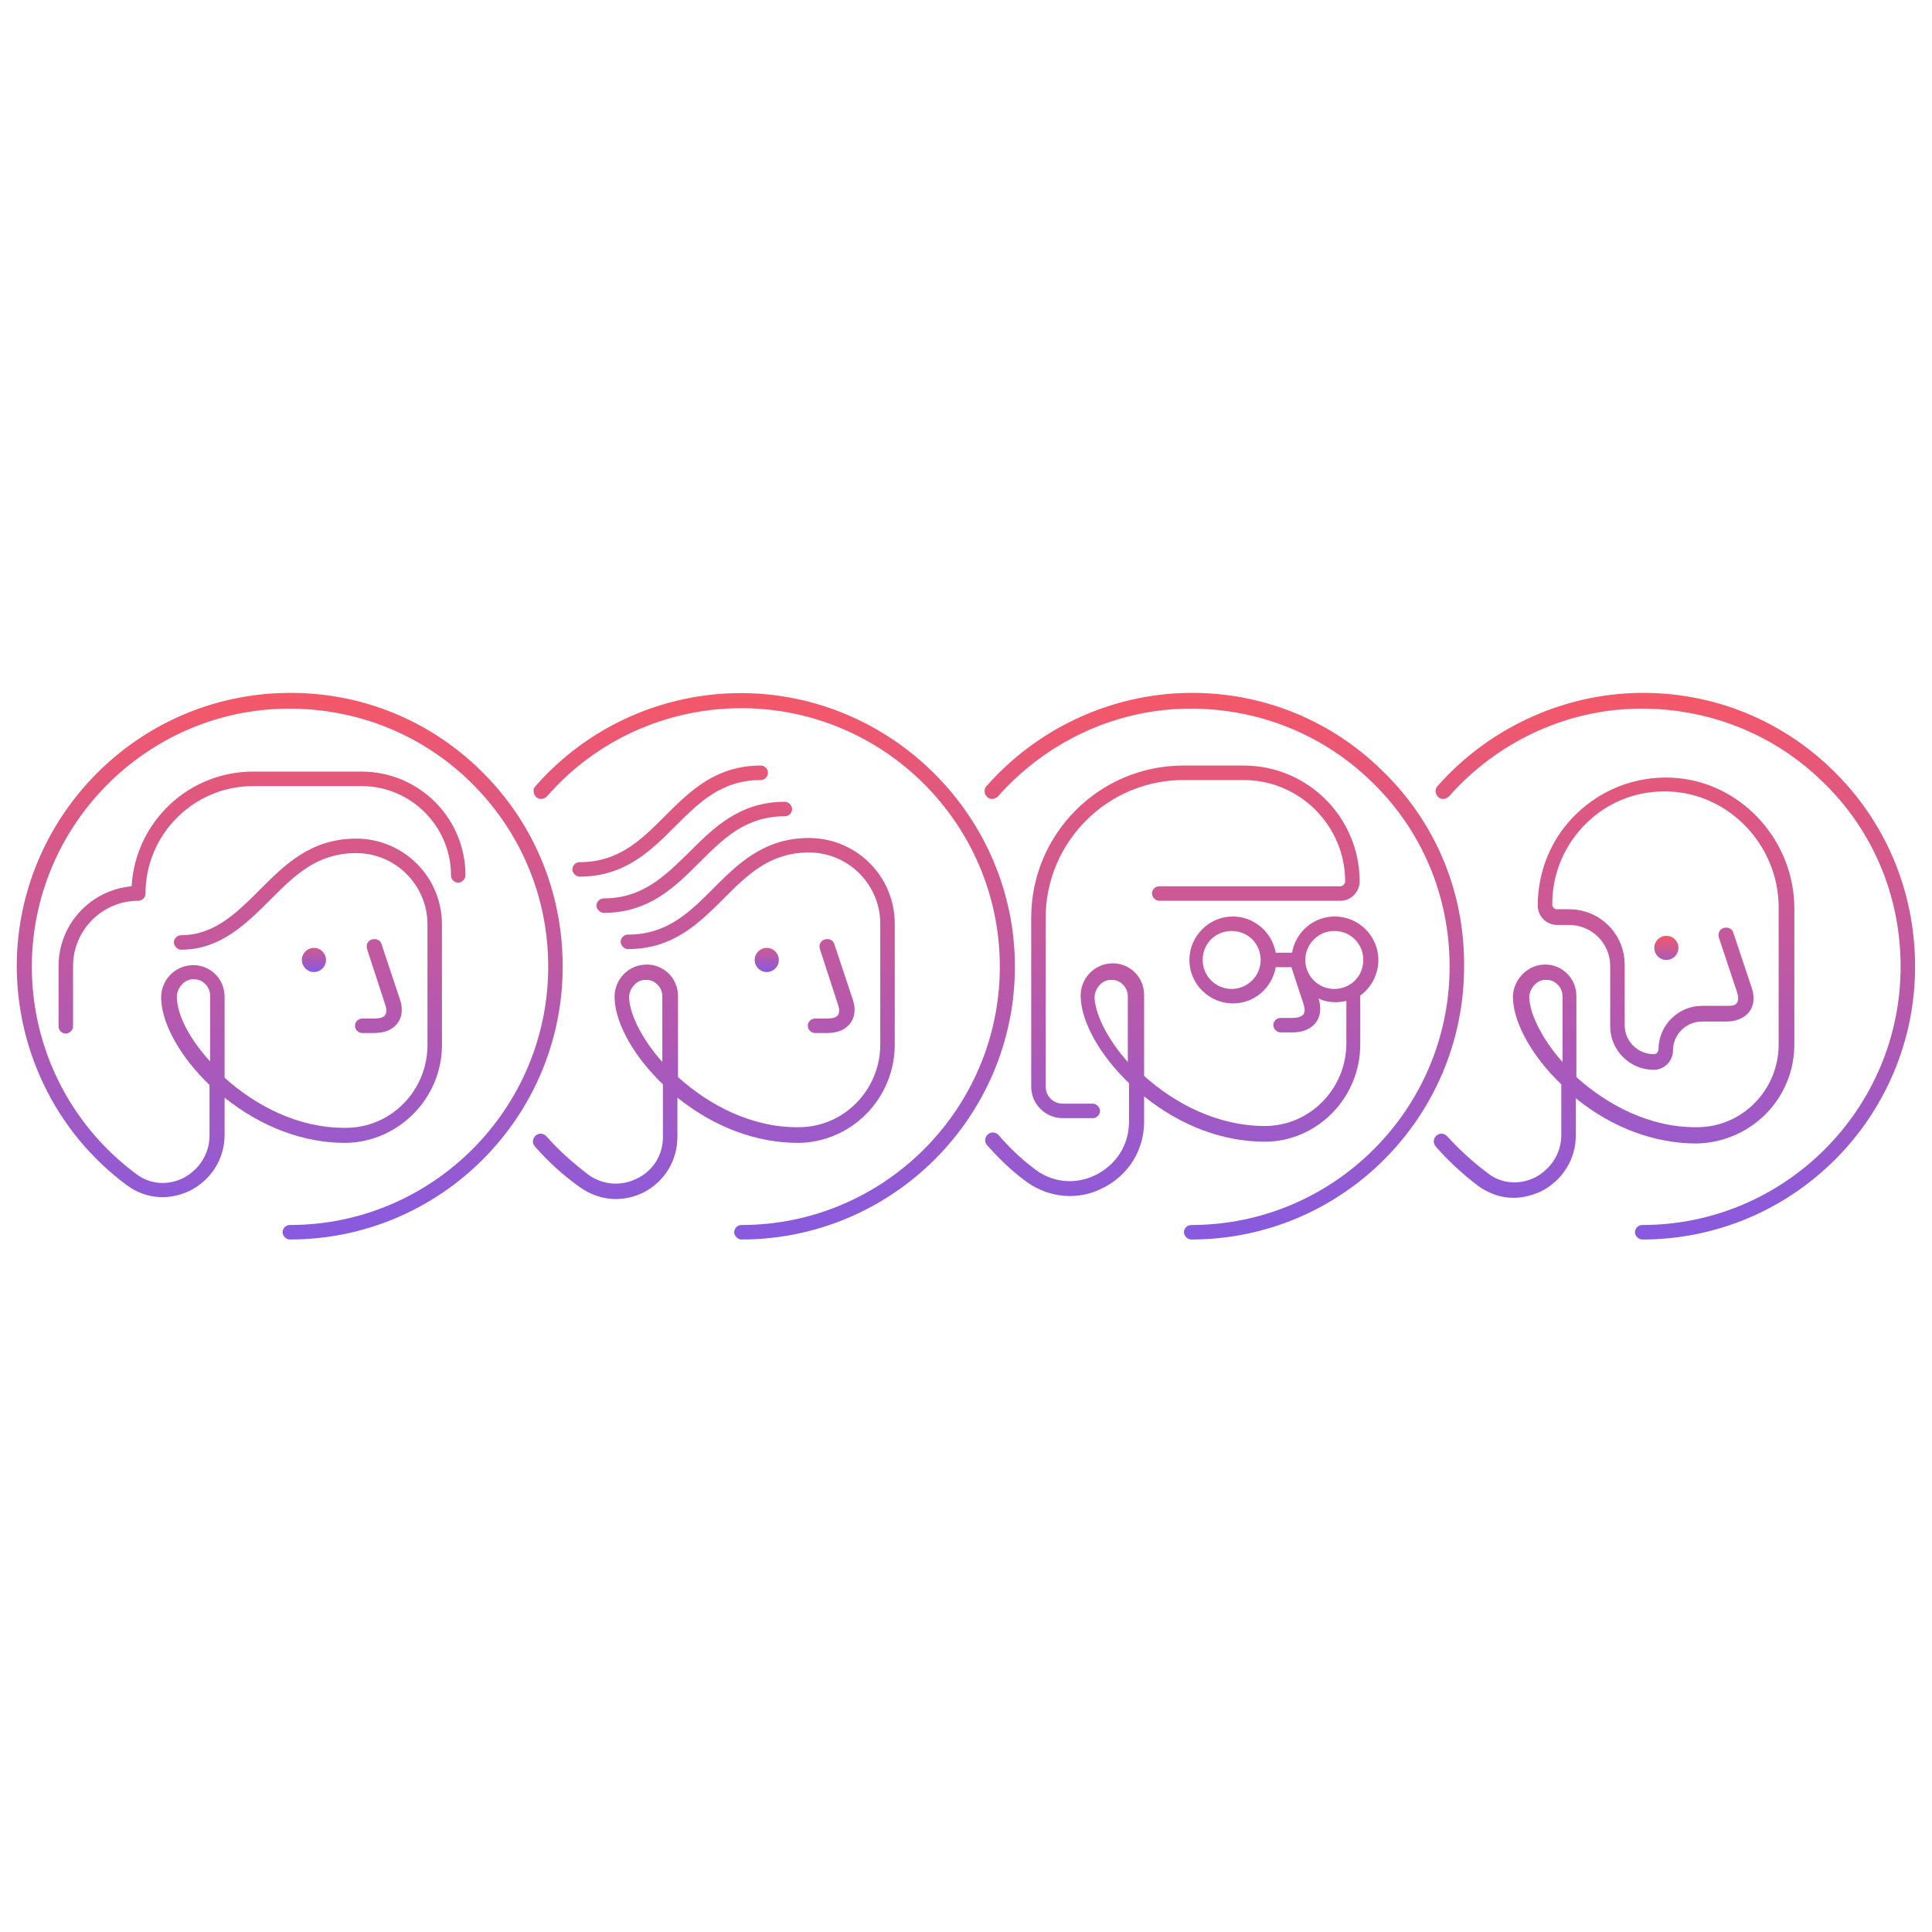 <svg width="320" height="320" viewBox="0 0 320 320" fill="none" xmlns="http://www.w3.org/2000/svg">
<path d="M228.7 127.4C219.8 118.8 208 114.3 195.6 114.8C183.3 115.3 171.6 120.9 163.4 130.2C162.9 130.7 163 131.5 163.5 132C164 132.5 164.8 132.4 165.3 131.9C173.1 123.1 184.1 117.8 195.7 117.4C207.4 117 218.6 121.2 227 129.3C235.5 137.4 240.1 148.4 240.1 160.1C240.1 183.7 220.9 202.9 197.3 202.9C196.6 202.9 196.1 203.5 196.1 204.1C196.1 204.7 196.7 205.3 197.3 205.3C222.3 205.3 242.5 185 242.5 160.1C242.6 147.6 237.7 136 228.7 127.4Z" fill="url(#paint0_linear_3240_743)"/>
<path d="M225.3 173V164.9C227.1 163.6 228.3 161.4 228.3 159C228.3 155 225 151.8 221.1 151.8C217.5 151.8 214.6 154.4 214 157.8H211.3C210.7 154.4 207.7 151.8 204.2 151.8C200.2 151.8 197 155.1 197 159C197 163 200.3 166.2 204.2 166.2C207.8 166.2 210.7 163.6 211.3 160.2H213.9L215.9 166.3C216.1 166.9 216.2 167.6 215.9 168C215.6 168.4 214.9 168.6 214.1 168.6H212.1C211.4 168.6 210.9 169.2 210.9 169.8C210.9 170.4 211.5 171 212.1 171H214.1C215.8 171 217.2 170.4 218 169.3C218.5 168.6 219 167.3 218.4 165.4C219.3 165.8 220.2 166 221.2 166C221.8 166 222.4 165.9 223 165.8V172.8C223 180.3 217 186.5 209.5 186.5C201.7 186.5 194.6 182.8 189.5 178.2V164.8C189.5 163.3 188.9 161.9 187.8 160.9C186.7 159.9 185.2 159.4 183.7 159.6C180.9 159.9 178.8 162.4 179 165.3C179.2 169.5 182.3 174.9 187 179.4V185.8C187 189.6 184.9 192.9 181.5 194.6C178.1 196.3 174.2 195.9 171.2 193.5C169.1 191.9 167.1 190 165.4 188C164.9 187.5 164.2 187.4 163.6 187.9C163.1 188.4 163 189.1 163.5 189.7C165.4 191.8 167.4 193.8 169.7 195.5C171.9 197.2 174.6 198.1 177.2 198.1C179 198.1 180.9 197.7 182.6 196.8C186.9 194.7 189.5 190.5 189.5 185.8V181.6C195.6 186.5 202.6 189.1 209.5 189.1C218.1 189.1 225.3 181.9 225.3 173ZM204 163.8C201.4 163.8 199.2 161.7 199.2 159C199.2 156.3 201.3 154.2 204 154.2C206.7 154.2 208.8 156.3 208.8 159C208.8 161.7 206.6 163.8 204 163.8ZM216.2 159C216.2 156.4 218.3 154.2 221 154.2C223.7 154.2 225.8 156.3 225.8 159C225.8 161.7 223.7 163.8 221 163.8C218.3 163.8 216.2 161.6 216.2 159ZM186.8 175.9C183.5 172.2 181.5 168.2 181.3 165.4C181.2 163.9 182.4 162.4 183.8 162.3C183.9 162.3 184 162.3 184.1 162.3C184.8 162.3 185.4 162.5 185.9 163C186.5 163.5 186.8 164.3 186.8 165V175.9Z" fill="url(#paint1_linear_3240_743)"/>
<path d="M222 146.8H192C191.3 146.8 190.8 147.4 190.8 148C190.8 148.6 191.4 149.2 192 149.2H222C223.8 149.2 225.2 147.7 225.2 146C225.2 135.4 216.6 126.8 206 126.8H196C182.1 126.8 170.8 138.1 170.8 152V180C170.8 182.9 173.2 185.2 176 185.2H181C181.7 185.2 182.2 184.6 182.2 184C182.2 183.4 181.6 182.8 181 182.8H176C174.5 182.8 173.2 181.6 173.2 180V152C173.2 139.5 183.4 129.2 196 129.2H206C215.2 129.2 222.8 136.7 222.8 146C222.8 146.4 222.4 146.8 222 146.8Z" fill="url(#paint2_linear_3240_743)"/>
<path d="M122.7 114.8C109.7 114.8 97.3 120.4 88.7 130.2C88.2 130.7 88.3 131.5 88.8 132C89.3 132.5 90.1 132.4 90.6 131.9C98.7 122.6 110.4 117.3 122.8 117.3C146.4 117.3 165.6 136.5 165.6 160.1C165.6 183.7 146.4 202.9 122.8 202.9C122.1 202.9 121.6 203.5 121.6 204.1C121.6 204.7 122.2 205.3 122.8 205.3C147.8 205.3 168.1 185 168.1 160.1C168.1 135.2 147.6 114.8 122.7 114.8Z" fill="url(#paint3_linear_3240_743)"/>
<path d="M79.4 127.4C70.5 118.8 58.7 114.3 46.3 114.8C22.7 115.7 3.7 134.8 2.8 158.4C2.3 173.3 9.1 187.5 21 196.3C24.1 198.6 28 198.9 31.5 197.2C35 195.4 37.2 191.9 37.2 188V181.8C43.3 186.7 50.3 189.3 57.2 189.3C66 189.2 73.2 181.9 73.2 173.1V153.1C73.2 145.2 66.8 138.9 59 138.9C51.5 138.9 47.2 143.2 43.1 147.3C39.2 151.2 35.5 154.9 30 154.9C29.3 154.9 28.8 155.5 28.8 156.1C28.8 156.7 29.4 157.3 30 157.3C36.5 157.3 40.8 153 44.9 148.9C48.8 145 52.5 141.3 59 141.3C65.5 141.3 70.8 146.6 70.8 153.1V173.1C70.8 180.6 64.8 186.8 57.3 186.8C57.2 186.8 57.1 186.8 57 186.8C49.3 186.8 42.3 183.1 37.2 178.5V165.1C37.2 163.6 36.6 162.2 35.5 161.2C34.4 160.2 32.9 159.7 31.4 159.9C28.6 160.2 26.5 162.7 26.7 165.6C26.9 169.8 30 175.2 34.7 179.7V188.1C34.7 191.1 33 193.7 30.4 195.1C27.8 196.4 24.8 196.2 22.5 194.4C11.2 186 4.8 172.6 5.3 158.6C6.1 136.3 24.1 118.2 46.4 117.4C58.1 117 69.3 121.2 77.7 129.3C86.1 137.4 90.8 148.4 90.8 160.1C90.8 183.7 71.6 202.9 48 202.9C47.3 202.9 46.8 203.5 46.8 204.1C46.8 204.7 47.4 205.3 48 205.3C73 205.3 93.2 185 93.2 160.1C93.2 147.6 88.3 136 79.4 127.4ZM29.3 165.3C29.2 163.8 30.4 162.3 31.8 162.2C31.9 162.2 32 162.2 32.1 162.2C32.8 162.2 33.4 162.4 33.9 162.9C34.5 163.4 34.8 164.2 34.8 164.9V175.8C31.4 172.1 29.4 168.2 29.3 165.3Z" fill="url(#paint4_linear_3240_743)"/>
<path d="M21.8 146.8C15 147.4 9.7 153.1 9.7 160V170C9.7 170.7 10.3 171.2 10.9 171.2C11.5 171.2 12.1 170.6 12.1 170V160C12.1 154.1 16.9 149.2 22.9 149.2C23.6 149.2 24.1 148.6 24.1 148C24.1 138.2 32.1 130.2 41.9 130.2C41.9 130.2 54.9 130.2 59.9 130.2C68 130.2 74.7 136.8 74.7 145C74.7 145.7 75.3 146.2 75.9 146.2C76.5 146.2 77.1 145.6 77.1 145C77.1 135.5 69.4 127.8 59.9 127.8C54.9 127.8 41.9 127.8 41.9 127.8C31.2 127.8 22.4 136.2 21.8 146.8Z" fill="url(#paint5_linear_3240_743)"/>
<path d="M303.4 127.4C294.5 118.8 282.7 114.3 270.3 114.8C258.1 115.3 246.3 120.9 238.1 130.2C237.6 130.7 237.7 131.5 238.2 132C238.7 132.5 239.5 132.4 240 131.9C247.8 123.1 258.8 117.8 270.4 117.4C282.1 117 293.3 121.2 301.7 129.3C310.2 137.4 314.8 148.4 314.8 160.1C314.8 183.7 295.6 202.9 272 202.9C271.3 202.9 270.8 203.5 270.8 204.1C270.8 204.7 271.4 205.3 272 205.3C297 205.3 317.2 185 317.2 160.1C317.2 147.6 312.3 136 303.4 127.4Z" fill="url(#paint6_linear_3240_743)"/>
<path d="M297.2 173V150.5C297.2 138.9 288 129.2 276.7 128.8C270.9 128.6 265.4 130.7 261.2 134.7C257 138.7 254.7 144.2 254.7 150C254.7 151.8 256.2 153.2 257.9 153.2H259.9C263.6 153.2 266.7 156.2 266.7 160V170C266.7 174 270 177.2 273.9 177.2C275.7 177.2 277.1 175.7 277.1 174C277.1 171.4 279.2 169.2 281.9 169.2H285.9C287.6 169.2 289 168.6 289.8 167.5C290.3 166.8 290.8 165.5 290.1 163.5L287.1 154.5C286.9 153.8 286.2 153.5 285.5 153.7C284.8 153.9 284.5 154.6 284.7 155.3C284.7 155.3 287.5 163.7 287.7 164.3C287.9 164.9 288 165.6 287.7 166.1C287.4 166.6 286.7 166.6 285.9 166.6H281.9C277.9 166.6 274.7 169.9 274.7 173.8C274.7 174.2 274.4 174.6 273.9 174.6C271.3 174.6 269.1 172.5 269.1 169.8V159.8C269.1 154.7 265 150.6 259.9 150.6H257.9C257.5 150.6 257.1 150.3 257.1 149.8C257.1 144.7 259.1 139.9 262.8 136.3C266.5 132.7 271.3 130.9 276.5 131.1C286.5 131.5 294.6 140.1 294.6 150.3V173C294.6 180.5 288.6 186.7 281.1 186.7C273.3 186.8 266.2 183 261.1 178.4V165C261.1 163.5 260.5 162.1 259.4 161.1C258.3 160.1 256.8 159.6 255.3 159.8C252.6 160.1 250.4 162.7 250.6 165.5C250.8 169.7 253.9 175.1 258.6 179.6V188C258.6 191 256.9 193.6 254.3 195C251.7 196.3 248.7 196.1 246.4 194.3C244 192.5 241.7 190.4 239.7 188.2C239.2 187.7 238.5 187.6 237.9 188.1C237.4 188.6 237.3 189.3 237.8 189.9C239.9 192.3 242.3 194.5 244.8 196.4C246.6 197.7 248.6 198.4 250.7 198.4C252.2 198.4 253.8 198 255.3 197.3C258.8 195.5 261 192 261 188.1V181.9C267 186.8 274.1 189.4 281 189.4C290.1 189.2 297.2 181.9 297.2 173ZM258.8 175.9C255.5 172.2 253.5 168.2 253.3 165.4C253.2 163.9 254.4 162.4 255.8 162.3C255.9 162.3 256 162.3 256.1 162.3C256.8 162.3 257.4 162.5 257.9 163C258.5 163.5 258.8 164.3 258.8 165V175.9Z" fill="url(#paint7_linear_3240_743)"/>
<path d="M100 148.8C99.3 148.8 98.8 149.4 98.8 150C98.8 150.6 99.4 151.2 100 151.2C107.5 151.2 111.8 146.9 115.9 142.8C119.8 138.9 123.5 135.2 130 135.2C130.7 135.2 131.2 134.6 131.2 134C131.2 133.4 130.6 132.8 130 132.8C122.5 132.8 118.2 137.1 114.1 141.2C110.2 145 106.5 148.8 100 148.8Z" fill="url(#paint8_linear_3240_743)"/>
<path d="M126 126.8C118.5 126.8 114.2 131.1 110.1 135.2C106.2 139.1 102.5 142.8 96 142.8C95.3 142.8 94.8 143.4 94.8 144C94.8 144.6 95.4 145.2 96 145.2C103.5 145.2 107.8 140.9 111.9 136.8C115.8 132.9 119.5 129.2 126 129.2C126.7 129.2 127.2 128.6 127.2 128C127.2 127.4 126.7 126.8 126 126.8Z" fill="url(#paint9_linear_3240_743)"/>
<path d="M148.2 173V153C148.2 145.1 141.8 138.8 134 138.8C126.5 138.8 122.2 143.1 118.1 147.2C114.2 151.1 110.5 154.8 104 154.8C103.3 154.8 102.8 155.4 102.8 156C102.8 156.6 103.4 157.2 104 157.2C111.5 157.2 115.8 152.9 119.9 148.8C123.8 144.9 127.5 141.2 134 141.2C140.5 141.2 145.8 146.5 145.8 153V173C145.8 180.5 139.8 186.7 132.3 186.7C124.5 186.8 117.4 183 112.3 178.4V165C112.3 163.5 111.7 162.1 110.6 161.1C109.5 160.1 108 159.6 106.5 159.8C103.7 160.1 101.6 162.6 101.8 165.5C102 169.7 105.1 175.1 109.8 179.6V188.3C109.8 191.3 108.2 193.9 105.5 195.2C102.9 196.5 99.9 196.3 97.5 194.6C95 192.7 92.6 190.6 90.5 188.2C90 187.7 89.3 187.6 88.7 188.1C88.2 188.6 88.1 189.3 88.6 189.9C90.8 192.4 93.3 194.7 96 196.6C97.8 197.9 99.9 198.6 102 198.6C103.6 198.6 105.2 198.2 106.6 197.5C110.1 195.7 112.2 192.2 112.2 188.3V181.8C118.3 186.7 125.3 189.3 132.2 189.3C141.1 189.2 148.2 181.9 148.2 173ZM109.7 175.9C106.4 172.2 104.4 168.2 104.2 165.4C104.1 163.9 105.3 162.4 106.7 162.3C106.8 162.3 106.9 162.3 107 162.3C107.7 162.3 108.3 162.5 108.8 163C109.4 163.5 109.7 164.3 109.7 165V175.9Z" fill="url(#paint10_linear_3240_743)"/>
<path d="M60.8 157.2C60.6 156.5 60.9 155.8 61.6 155.6C62.3 155.4 63 155.7 63.2 156.4L66.2 165.4C66.9 167.4 66.4 168.7 65.9 169.4C65.1 170.5 63.8 171.1 62 171.1H60C59.3 171.1 58.8 170.5 58.8 169.9C58.8 169.2 59.4 168.7 60 168.7H62C62.9 168.7 63.6 168.5 63.8 168.1C64.1 167.7 64 166.9 63.8 166.4L60.8 157.2Z" fill="url(#paint11_linear_3240_743)"/>
<path d="M135.8 157.2C135.6 156.5 135.9 155.8 136.6 155.6C137.3 155.4 138 155.7 138.2 156.4L141.2 165.4C141.9 167.4 141.4 168.7 140.9 169.4C140.1 170.5 138.8 171.1 137 171.1H135C134.3 171.1 133.8 170.5 133.8 169.9C133.8 169.2 134.4 168.7 135 168.7H137C137.9 168.7 138.6 168.5 138.8 168.1C139.1 167.7 139 166.9 138.8 166.4L135.8 157.2Z" fill="url(#paint12_linear_3240_743)"/>
<path d="M52 161C53.105 161 54 160.105 54 159C54 157.895 53.105 157 52 157C50.895 157 50 157.895 50 159C50 160.105 50.895 161 52 161Z" fill="url(#paint13_linear_3240_743)"/>
<path d="M276 159C277.105 159 278 158.105 278 157C278 155.895 277.105 155 276 155C274.895 155 274 155.895 274 157C274 158.105 274.895 159 276 159Z" fill="url(#paint14_linear_3240_743)"/>
<path d="M127 161C128.105 161 129 160.105 129 159C129 157.895 128.105 157 127 157C125.895 157 125 157.895 125 159C125 160.105 125.895 161 127 161Z" fill="url(#paint15_linear_3240_743)"/>
<defs>
<linearGradient id="paint0_linear_3240_743" x1="159.987" y1="114.762" x2="159.987" y2="205.3" gradientUnits="userSpaceOnUse">
<stop stop-color="#F55868"/>
<stop offset="1" stop-color="#875AE0"/>
</linearGradient>
<linearGradient id="paint1_linear_3240_743" x1="159.987" y1="114.762" x2="159.987" y2="205.3" gradientUnits="userSpaceOnUse">
<stop stop-color="#F55868"/>
<stop offset="1" stop-color="#875AE0"/>
</linearGradient>
<linearGradient id="paint2_linear_3240_743" x1="159.987" y1="114.762" x2="159.987" y2="205.3" gradientUnits="userSpaceOnUse">
<stop stop-color="#F55868"/>
<stop offset="1" stop-color="#875AE0"/>
</linearGradient>
<linearGradient id="paint3_linear_3240_743" x1="159.987" y1="114.762" x2="159.987" y2="205.3" gradientUnits="userSpaceOnUse">
<stop stop-color="#F55868"/>
<stop offset="1" stop-color="#875AE0"/>
</linearGradient>
<linearGradient id="paint4_linear_3240_743" x1="159.987" y1="114.762" x2="159.987" y2="205.3" gradientUnits="userSpaceOnUse">
<stop stop-color="#F55868"/>
<stop offset="1" stop-color="#875AE0"/>
</linearGradient>
<linearGradient id="paint5_linear_3240_743" x1="159.987" y1="114.762" x2="159.987" y2="205.3" gradientUnits="userSpaceOnUse">
<stop stop-color="#F55868"/>
<stop offset="1" stop-color="#875AE0"/>
</linearGradient>
<linearGradient id="paint6_linear_3240_743" x1="159.987" y1="114.762" x2="159.987" y2="205.3" gradientUnits="userSpaceOnUse">
<stop stop-color="#F55868"/>
<stop offset="1" stop-color="#875AE0"/>
</linearGradient>
<linearGradient id="paint7_linear_3240_743" x1="159.987" y1="114.762" x2="159.987" y2="205.3" gradientUnits="userSpaceOnUse">
<stop stop-color="#F55868"/>
<stop offset="1" stop-color="#875AE0"/>
</linearGradient>
<linearGradient id="paint8_linear_3240_743" x1="159.987" y1="114.762" x2="159.987" y2="205.3" gradientUnits="userSpaceOnUse">
<stop stop-color="#F55868"/>
<stop offset="1" stop-color="#875AE0"/>
</linearGradient>
<linearGradient id="paint9_linear_3240_743" x1="159.987" y1="114.762" x2="159.987" y2="205.3" gradientUnits="userSpaceOnUse">
<stop stop-color="#F55868"/>
<stop offset="1" stop-color="#875AE0"/>
</linearGradient>
<linearGradient id="paint10_linear_3240_743" x1="159.987" y1="114.762" x2="159.987" y2="205.3" gradientUnits="userSpaceOnUse">
<stop stop-color="#F55868"/>
<stop offset="1" stop-color="#875AE0"/>
</linearGradient>
<linearGradient id="paint11_linear_3240_743" x1="159.987" y1="114.762" x2="159.987" y2="205.3" gradientUnits="userSpaceOnUse">
<stop stop-color="#F55868"/>
<stop offset="1" stop-color="#875AE0"/>
</linearGradient>
<linearGradient id="paint12_linear_3240_743" x1="159.987" y1="114.762" x2="159.987" y2="205.3" gradientUnits="userSpaceOnUse">
<stop stop-color="#F55868"/>
<stop offset="1" stop-color="#875AE0"/>
</linearGradient>
<linearGradient id="paint13_linear_3240_743" x1="164" y1="155" x2="164" y2="161" gradientUnits="userSpaceOnUse">
<stop stop-color="#F55868"/>
<stop offset="1" stop-color="#875AE0"/>
</linearGradient>
<linearGradient id="paint14_linear_3240_743" x1="164" y1="155" x2="164" y2="161" gradientUnits="userSpaceOnUse">
<stop stop-color="#F55868"/>
<stop offset="1" stop-color="#875AE0"/>
</linearGradient>
<linearGradient id="paint15_linear_3240_743" x1="164" y1="155" x2="164" y2="161" gradientUnits="userSpaceOnUse">
<stop stop-color="#F55868"/>
<stop offset="1" stop-color="#875AE0"/>
</linearGradient>
</defs>
</svg>
